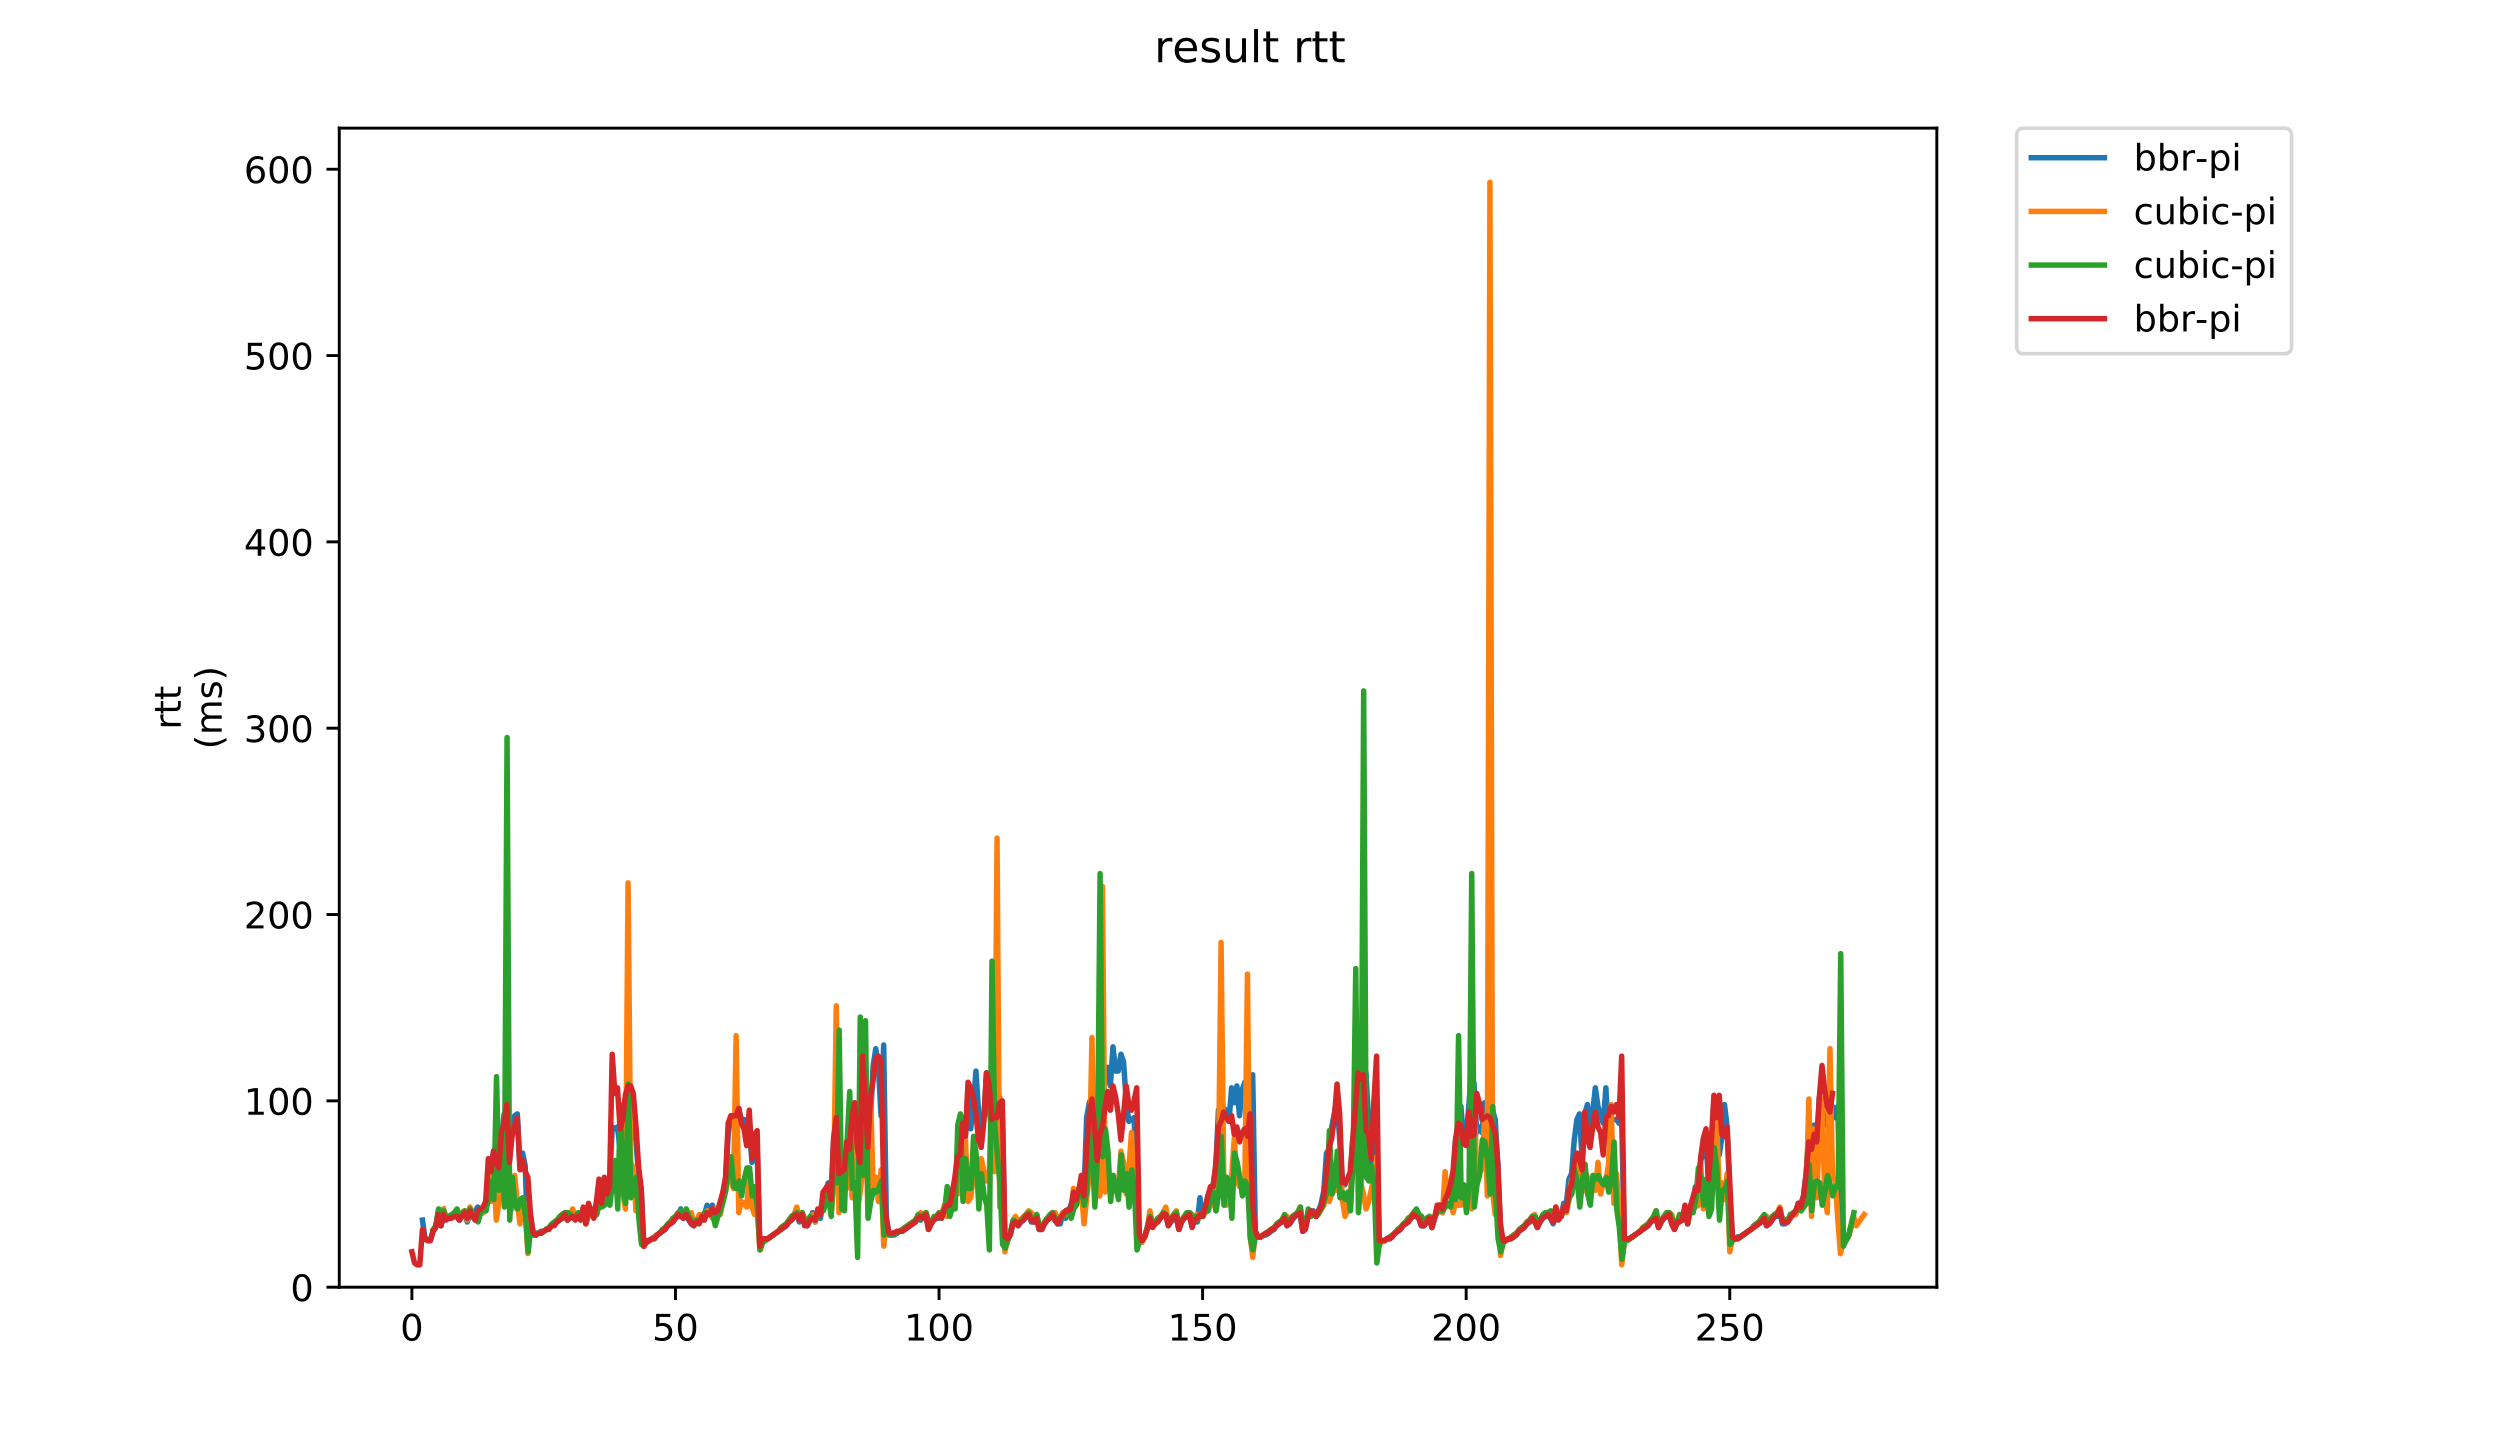 <?xml version="1.0" encoding="utf-8" standalone="no"?>
<!DOCTYPE svg PUBLIC "-//W3C//DTD SVG 1.1//EN"
  "http://www.w3.org/Graphics/SVG/1.1/DTD/svg11.dtd">
<!-- Created with matplotlib (https://matplotlib.org/) -->
<svg height="396pt" version="1.1" viewBox="0 0 684 396" width="684pt" xmlns="http://www.w3.org/2000/svg" xmlns:xlink="http://www.w3.org/1999/xlink">
 <defs>
  <style type="text/css">
*{stroke-linecap:butt;stroke-linejoin:round;}
  </style>
 </defs>
 <g id="figure_1">
  <g id="patch_1">
   <path d="M 0 396 
L 684 396 
L 684 0 
L 0 0 
z
" style="fill:#ffffff;"/>
  </g>
  <g id="axes_1">
   <g id="patch_2">
    <path d="M 92.824 352.174 
L 529.913 352.174 
L 529.913 35.062 
L 92.824 35.062 
z
" style="fill:#ffffff;"/>
   </g>
   <g id="matplotlib.axis_1">
    <g id="xtick_1">
     <g id="line2d_1">
      <defs>
       <path d="M 0 0 
L 0 3.5 
" id="m2b9b34033f" style="stroke:#000000;stroke-width:0.8;"/>
      </defs>
      <g>
       <use style="stroke:#000000;stroke-width:0.8;" x="112.692" xlink:href="#m2b9b34033f" y="352.174"/>
      </g>
     </g>
     <g id="text_1">
      <!-- 0 -->
      <defs>
       <path d="M 31.781 66.406 
Q 24.172 66.406 20.328 58.906 
Q 16.5 51.422 16.5 36.375 
Q 16.5 21.391 20.328 13.891 
Q 24.172 6.391 31.781 6.391 
Q 39.453 6.391 43.281 13.891 
Q 47.125 21.391 47.125 36.375 
Q 47.125 51.422 43.281 58.906 
Q 39.453 66.406 31.781 66.406 
z
M 31.781 74.219 
Q 44.047 74.219 50.516 64.516 
Q 56.984 54.828 56.984 36.375 
Q 56.984 17.969 50.516 8.266 
Q 44.047 -1.422 31.781 -1.422 
Q 19.531 -1.422 13.062 8.266 
Q 6.594 17.969 6.594 36.375 
Q 6.594 54.828 13.062 64.516 
Q 19.531 74.219 31.781 74.219 
z
" id="DejaVuSans-48"/>
      </defs>
      <g transform="translate(109.51 366.773)scale(0.1 -0.1)">
       <use xlink:href="#DejaVuSans-48"/>
      </g>
     </g>
    </g>
    <g id="xtick_2">
     <g id="line2d_2">
      <g>
       <use style="stroke:#000000;stroke-width:0.8;" x="184.805" xlink:href="#m2b9b34033f" y="352.174"/>
      </g>
     </g>
     <g id="text_2">
      <!-- 50 -->
      <defs>
       <path d="M 10.797 72.906 
L 49.516 72.906 
L 49.516 64.594 
L 19.828 64.594 
L 19.828 46.734 
Q 21.969 47.469 24.109 47.828 
Q 26.266 48.188 28.422 48.188 
Q 40.625 48.188 47.75 41.5 
Q 54.891 34.812 54.891 23.391 
Q 54.891 11.625 47.562 5.094 
Q 40.234 -1.422 26.906 -1.422 
Q 22.312 -1.422 17.547 -0.641 
Q 12.797 0.141 7.719 1.703 
L 7.719 11.625 
Q 12.109 9.234 16.797 8.062 
Q 21.484 6.891 26.703 6.891 
Q 35.156 6.891 40.078 11.328 
Q 45.016 15.766 45.016 23.391 
Q 45.016 31 40.078 35.438 
Q 35.156 39.891 26.703 39.891 
Q 22.75 39.891 18.812 39.016 
Q 14.891 38.141 10.797 36.281 
z
" id="DejaVuSans-53"/>
      </defs>
      <g transform="translate(178.442 366.773)scale(0.1 -0.1)">
       <use xlink:href="#DejaVuSans-53"/>
       <use x="63.623" xlink:href="#DejaVuSans-48"/>
      </g>
     </g>
    </g>
    <g id="xtick_3">
     <g id="line2d_3">
      <g>
       <use style="stroke:#000000;stroke-width:0.8;" x="256.918" xlink:href="#m2b9b34033f" y="352.174"/>
      </g>
     </g>
     <g id="text_3">
      <!-- 100 -->
      <defs>
       <path d="M 12.406 8.297 
L 28.516 8.297 
L 28.516 63.922 
L 10.984 60.406 
L 10.984 69.391 
L 28.422 72.906 
L 38.281 72.906 
L 38.281 8.297 
L 54.391 8.297 
L 54.391 0 
L 12.406 0 
z
" id="DejaVuSans-49"/>
      </defs>
      <g transform="translate(247.374 366.773)scale(0.1 -0.1)">
       <use xlink:href="#DejaVuSans-49"/>
       <use x="63.623" xlink:href="#DejaVuSans-48"/>
       <use x="127.246" xlink:href="#DejaVuSans-48"/>
      </g>
     </g>
    </g>
    <g id="xtick_4">
     <g id="line2d_4">
      <g>
       <use style="stroke:#000000;stroke-width:0.8;" x="329.031" xlink:href="#m2b9b34033f" y="352.174"/>
      </g>
     </g>
     <g id="text_4">
      <!-- 150 -->
      <g transform="translate(319.487 366.773)scale(0.1 -0.1)">
       <use xlink:href="#DejaVuSans-49"/>
       <use x="63.623" xlink:href="#DejaVuSans-53"/>
       <use x="127.246" xlink:href="#DejaVuSans-48"/>
      </g>
     </g>
    </g>
    <g id="xtick_5">
     <g id="line2d_5">
      <g>
       <use style="stroke:#000000;stroke-width:0.8;" x="401.144" xlink:href="#m2b9b34033f" y="352.174"/>
      </g>
     </g>
     <g id="text_5">
      <!-- 200 -->
      <defs>
       <path d="M 19.188 8.297 
L 53.609 8.297 
L 53.609 0 
L 7.328 0 
L 7.328 8.297 
Q 12.938 14.109 22.625 23.891 
Q 32.328 33.688 34.812 36.531 
Q 39.547 41.844 41.422 45.531 
Q 43.312 49.219 43.312 52.781 
Q 43.312 58.594 39.234 62.25 
Q 35.156 65.922 28.609 65.922 
Q 23.969 65.922 18.812 64.312 
Q 13.672 62.703 7.812 59.422 
L 7.812 69.391 
Q 13.766 71.781 18.938 73 
Q 24.125 74.219 28.422 74.219 
Q 39.75 74.219 46.484 68.547 
Q 53.219 62.891 53.219 53.422 
Q 53.219 48.922 51.531 44.891 
Q 49.859 40.875 45.406 35.406 
Q 44.188 33.984 37.641 27.219 
Q 31.109 20.453 19.188 8.297 
z
" id="DejaVuSans-50"/>
      </defs>
      <g transform="translate(391.601 366.773)scale(0.1 -0.1)">
       <use xlink:href="#DejaVuSans-50"/>
       <use x="63.623" xlink:href="#DejaVuSans-48"/>
       <use x="127.246" xlink:href="#DejaVuSans-48"/>
      </g>
     </g>
    </g>
    <g id="xtick_6">
     <g id="line2d_6">
      <g>
       <use style="stroke:#000000;stroke-width:0.8;" x="473.257" xlink:href="#m2b9b34033f" y="352.174"/>
      </g>
     </g>
     <g id="text_6">
      <!-- 250 -->
      <g transform="translate(463.714 366.773)scale(0.1 -0.1)">
       <use xlink:href="#DejaVuSans-50"/>
       <use x="63.623" xlink:href="#DejaVuSans-53"/>
       <use x="127.246" xlink:href="#DejaVuSans-48"/>
      </g>
     </g>
    </g>
   </g>
   <g id="matplotlib.axis_2">
    <g id="ytick_1">
     <g id="line2d_7">
      <defs>
       <path d="M 0 0 
L -3.5 0 
" id="mc7a67f618b" style="stroke:#000000;stroke-width:0.8;"/>
      </defs>
      <g>
       <use style="stroke:#000000;stroke-width:0.8;" x="92.824" xlink:href="#mc7a67f618b" y="352.174"/>
      </g>
     </g>
     <g id="text_7">
      <!-- 0 -->
      <g transform="translate(79.461 355.973)scale(0.1 -0.1)">
       <use xlink:href="#DejaVuSans-48"/>
      </g>
     </g>
    </g>
    <g id="ytick_2">
     <g id="line2d_8">
      <g>
       <use style="stroke:#000000;stroke-width:0.8;" x="92.824" xlink:href="#mc7a67f618b" y="301.196"/>
      </g>
     </g>
     <g id="text_8">
      <!-- 100 -->
      <g transform="translate(66.736 304.995)scale(0.1 -0.1)">
       <use xlink:href="#DejaVuSans-49"/>
       <use x="63.623" xlink:href="#DejaVuSans-48"/>
       <use x="127.246" xlink:href="#DejaVuSans-48"/>
      </g>
     </g>
    </g>
    <g id="ytick_3">
     <g id="line2d_9">
      <g>
       <use style="stroke:#000000;stroke-width:0.8;" x="92.824" xlink:href="#mc7a67f618b" y="250.217"/>
      </g>
     </g>
     <g id="text_9">
      <!-- 200 -->
      <g transform="translate(66.736 254.016)scale(0.1 -0.1)">
       <use xlink:href="#DejaVuSans-50"/>
       <use x="63.623" xlink:href="#DejaVuSans-48"/>
       <use x="127.246" xlink:href="#DejaVuSans-48"/>
      </g>
     </g>
    </g>
    <g id="ytick_4">
     <g id="line2d_10">
      <g>
       <use style="stroke:#000000;stroke-width:0.8;" x="92.824" xlink:href="#mc7a67f618b" y="199.239"/>
      </g>
     </g>
     <g id="text_10">
      <!-- 300 -->
      <defs>
       <path d="M 40.578 39.312 
Q 47.656 37.797 51.625 33 
Q 55.609 28.219 55.609 21.188 
Q 55.609 10.406 48.188 4.484 
Q 40.766 -1.422 27.094 -1.422 
Q 22.516 -1.422 17.656 -0.516 
Q 12.797 0.391 7.625 2.203 
L 7.625 11.719 
Q 11.719 9.328 16.594 8.109 
Q 21.484 6.891 26.812 6.891 
Q 36.078 6.891 40.938 10.547 
Q 45.797 14.203 45.797 21.188 
Q 45.797 27.641 41.281 31.266 
Q 36.766 34.906 28.719 34.906 
L 20.219 34.906 
L 20.219 43.016 
L 29.109 43.016 
Q 36.375 43.016 40.234 45.922 
Q 44.094 48.828 44.094 54.297 
Q 44.094 59.906 40.109 62.906 
Q 36.141 65.922 28.719 65.922 
Q 24.656 65.922 20.016 65.031 
Q 15.375 64.156 9.812 62.312 
L 9.812 71.094 
Q 15.438 72.656 20.344 73.438 
Q 25.25 74.219 29.594 74.219 
Q 40.828 74.219 47.359 69.109 
Q 53.906 64.016 53.906 55.328 
Q 53.906 49.266 50.438 45.094 
Q 46.969 40.922 40.578 39.312 
z
" id="DejaVuSans-51"/>
      </defs>
      <g transform="translate(66.736 203.038)scale(0.1 -0.1)">
       <use xlink:href="#DejaVuSans-51"/>
       <use x="63.623" xlink:href="#DejaVuSans-48"/>
       <use x="127.246" xlink:href="#DejaVuSans-48"/>
      </g>
     </g>
    </g>
    <g id="ytick_5">
     <g id="line2d_11">
      <g>
       <use style="stroke:#000000;stroke-width:0.8;" x="92.824" xlink:href="#mc7a67f618b" y="148.26"/>
      </g>
     </g>
     <g id="text_11">
      <!-- 400 -->
      <defs>
       <path d="M 37.797 64.312 
L 12.891 25.391 
L 37.797 25.391 
z
M 35.203 72.906 
L 47.609 72.906 
L 47.609 25.391 
L 58.016 25.391 
L 58.016 17.188 
L 47.609 17.188 
L 47.609 0 
L 37.797 0 
L 37.797 17.188 
L 4.891 17.188 
L 4.891 26.703 
z
" id="DejaVuSans-52"/>
      </defs>
      <g transform="translate(66.736 152.059)scale(0.1 -0.1)">
       <use xlink:href="#DejaVuSans-52"/>
       <use x="63.623" xlink:href="#DejaVuSans-48"/>
       <use x="127.246" xlink:href="#DejaVuSans-48"/>
      </g>
     </g>
    </g>
    <g id="ytick_6">
     <g id="line2d_12">
      <g>
       <use style="stroke:#000000;stroke-width:0.8;" x="92.824" xlink:href="#mc7a67f618b" y="97.282"/>
      </g>
     </g>
     <g id="text_12">
      <!-- 500 -->
      <g transform="translate(66.736 101.081)scale(0.1 -0.1)">
       <use xlink:href="#DejaVuSans-53"/>
       <use x="63.623" xlink:href="#DejaVuSans-48"/>
       <use x="127.246" xlink:href="#DejaVuSans-48"/>
      </g>
     </g>
    </g>
    <g id="ytick_7">
     <g id="line2d_13">
      <g>
       <use style="stroke:#000000;stroke-width:0.8;" x="92.824" xlink:href="#mc7a67f618b" y="46.303"/>
      </g>
     </g>
     <g id="text_13">
      <!-- 600 -->
      <defs>
       <path d="M 33.016 40.375 
Q 26.375 40.375 22.484 35.828 
Q 18.609 31.297 18.609 23.391 
Q 18.609 15.531 22.484 10.953 
Q 26.375 6.391 33.016 6.391 
Q 39.656 6.391 43.531 10.953 
Q 47.406 15.531 47.406 23.391 
Q 47.406 31.297 43.531 35.828 
Q 39.656 40.375 33.016 40.375 
z
M 52.594 71.297 
L 52.594 62.312 
Q 48.875 64.062 45.094 64.984 
Q 41.312 65.922 37.594 65.922 
Q 27.828 65.922 22.672 59.328 
Q 17.531 52.734 16.797 39.406 
Q 19.672 43.656 24.016 45.922 
Q 28.375 48.188 33.594 48.188 
Q 44.578 48.188 50.953 41.516 
Q 57.328 34.859 57.328 23.391 
Q 57.328 12.156 50.688 5.359 
Q 44.047 -1.422 33.016 -1.422 
Q 20.359 -1.422 13.672 8.266 
Q 6.984 17.969 6.984 36.375 
Q 6.984 53.656 15.188 63.938 
Q 23.391 74.219 37.203 74.219 
Q 40.922 74.219 44.703 73.484 
Q 48.484 72.75 52.594 71.297 
z
" id="DejaVuSans-54"/>
      </defs>
      <g transform="translate(66.736 50.102)scale(0.1 -0.1)">
       <use xlink:href="#DejaVuSans-54"/>
       <use x="63.623" xlink:href="#DejaVuSans-48"/>
       <use x="127.246" xlink:href="#DejaVuSans-48"/>
      </g>
     </g>
    </g>
    <g id="text_14">
     <!-- rtt -->
     <defs>
      <path d="M 41.109 46.297 
Q 39.594 47.172 37.812 47.578 
Q 36.031 48 33.891 48 
Q 26.266 48 22.188 43.047 
Q 18.109 38.094 18.109 28.812 
L 18.109 0 
L 9.078 0 
L 9.078 54.688 
L 18.109 54.688 
L 18.109 46.188 
Q 20.953 51.172 25.484 53.578 
Q 30.031 56 36.531 56 
Q 37.453 56 38.578 55.875 
Q 39.703 55.766 41.062 55.516 
z
" id="DejaVuSans-114"/>
      <path d="M 18.312 70.219 
L 18.312 54.688 
L 36.812 54.688 
L 36.812 47.703 
L 18.312 47.703 
L 18.312 18.016 
Q 18.312 11.328 20.141 9.422 
Q 21.969 7.516 27.594 7.516 
L 36.812 7.516 
L 36.812 0 
L 27.594 0 
Q 17.188 0 13.234 3.875 
Q 9.281 7.766 9.281 18.016 
L 9.281 47.703 
L 2.688 47.703 
L 2.688 54.688 
L 9.281 54.688 
L 9.281 70.219 
z
" id="DejaVuSans-116"/>
     </defs>
     <g transform="translate(49.459 199.594)rotate(-90)scale(0.1 -0.1)">
      <use xlink:href="#DejaVuSans-114"/>
      <use x="41.113" xlink:href="#DejaVuSans-116"/>
      <use x="80.322" xlink:href="#DejaVuSans-116"/>
     </g>
     <!-- (ms) -->
     <defs>
      <path d="M 31 75.875 
Q 24.469 64.656 21.281 53.656 
Q 18.109 42.672 18.109 31.391 
Q 18.109 20.125 21.312 9.062 
Q 24.516 -2 31 -13.188 
L 23.188 -13.188 
Q 15.875 -1.703 12.234 9.375 
Q 8.594 20.453 8.594 31.391 
Q 8.594 42.281 12.203 53.312 
Q 15.828 64.359 23.188 75.875 
z
" id="DejaVuSans-40"/>
      <path d="M 52 44.188 
Q 55.375 50.25 60.062 53.125 
Q 64.75 56 71.094 56 
Q 79.641 56 84.281 50.016 
Q 88.922 44.047 88.922 33.016 
L 88.922 0 
L 79.891 0 
L 79.891 32.719 
Q 79.891 40.578 77.094 44.375 
Q 74.312 48.188 68.609 48.188 
Q 61.625 48.188 57.562 43.547 
Q 53.516 38.922 53.516 30.906 
L 53.516 0 
L 44.484 0 
L 44.484 32.719 
Q 44.484 40.625 41.703 44.406 
Q 38.922 48.188 33.109 48.188 
Q 26.219 48.188 22.156 43.531 
Q 18.109 38.875 18.109 30.906 
L 18.109 0 
L 9.078 0 
L 9.078 54.688 
L 18.109 54.688 
L 18.109 46.188 
Q 21.188 51.219 25.484 53.609 
Q 29.781 56 35.688 56 
Q 41.656 56 45.828 52.969 
Q 50 49.953 52 44.188 
z
" id="DejaVuSans-109"/>
      <path d="M 44.281 53.078 
L 44.281 44.578 
Q 40.484 46.531 36.375 47.5 
Q 32.281 48.484 27.875 48.484 
Q 21.188 48.484 17.844 46.438 
Q 14.5 44.391 14.5 40.281 
Q 14.5 37.156 16.891 35.375 
Q 19.281 33.594 26.516 31.984 
L 29.594 31.297 
Q 39.156 29.25 43.188 25.516 
Q 47.219 21.781 47.219 15.094 
Q 47.219 7.469 41.188 3.016 
Q 35.156 -1.422 24.609 -1.422 
Q 20.219 -1.422 15.453 -0.562 
Q 10.688 0.297 5.422 2 
L 5.422 11.281 
Q 10.406 8.688 15.234 7.391 
Q 20.062 6.109 24.812 6.109 
Q 31.156 6.109 34.562 8.281 
Q 37.984 10.453 37.984 14.406 
Q 37.984 18.062 35.516 20.016 
Q 33.062 21.969 24.703 23.781 
L 21.578 24.516 
Q 13.234 26.266 9.516 29.906 
Q 5.812 33.547 5.812 39.891 
Q 5.812 47.609 11.281 51.797 
Q 16.75 56 26.812 56 
Q 31.781 56 36.172 55.266 
Q 40.578 54.547 44.281 53.078 
z
" id="DejaVuSans-115"/>
      <path d="M 8.016 75.875 
L 15.828 75.875 
Q 23.141 64.359 26.781 53.312 
Q 30.422 42.281 30.422 31.391 
Q 30.422 20.453 26.781 9.375 
Q 23.141 -1.703 15.828 -13.188 
L 8.016 -13.188 
Q 14.5 -2 17.703 9.062 
Q 20.906 20.125 20.906 31.391 
Q 20.906 42.672 17.703 53.656 
Q 14.5 64.656 8.016 75.875 
z
" id="DejaVuSans-41"/>
     </defs>
     <g transform="translate(60.657 204.995)rotate(-90)scale(0.1 -0.1)">
      <use xlink:href="#DejaVuSans-40"/>
      <use x="39.014" xlink:href="#DejaVuSans-109"/>
      <use x="136.426" xlink:href="#DejaVuSans-115"/>
      <use x="188.525" xlink:href="#DejaVuSans-41"/>
     </g>
    </g>
   </g>
   <g id="line2d_14">
    <path clip-path="url(#pa827dedfc1)" d="M 115.58 333.822 
L 116.302 338.92 
L 117.023 339.43 
L 117.744 339.43 
L 118.465 336.881 
L 119.186 335.861 
L 119.907 331.783 
L 120.628 335.351 
L 121.349 332.802 
L 122.071 333.312 
L 122.792 333.312 
L 123.513 332.802 
L 124.955 332.802 
L 125.676 333.822 
L 126.397 332.293 
L 127.119 331.783 
L 127.84 334.332 
L 128.561 332.293 
L 129.282 332.293 
L 130.724 330.253 
L 131.445 331.783 
L 132.166 331.783 
L 132.888 329.744 
L 133.609 321.587 
L 134.33 320.058 
L 135.051 314.96 
L 135.772 317.509 
L 136.493 322.607 
L 137.214 310.882 
L 137.936 304.764 
L 138.657 312.411 
L 139.378 317.509 
L 140.099 308.333 
L 140.82 305.274 
L 141.541 304.764 
L 142.262 319.038 
L 142.983 315.47 
L 143.705 319.038 
L 144.426 340.449 
L 145.147 332.802 
L 145.868 337.39 
L 147.31 337.39 
L 148.031 336.881 
L 148.753 336.881 
L 153.8 333.312 
L 154.522 332.293 
L 155.243 333.822 
L 155.964 332.802 
L 156.685 332.802 
L 157.406 333.312 
L 158.127 332.802 
L 158.848 333.312 
L 159.569 331.783 
L 160.291 334.332 
L 161.012 332.293 
L 161.733 332.293 
L 162.454 331.783 
L 163.175 329.744 
L 163.896 328.214 
L 164.617 327.704 
L 165.339 325.665 
L 166.06 326.685 
L 166.781 324.136 
L 167.502 308.333 
L 168.223 308.842 
L 168.944 308.333 
L 169.665 314.45 
L 170.386 306.294 
L 171.108 306.803 
L 171.829 308.842 
L 172.55 306.803 
L 173.992 311.901 
L 174.713 321.587 
L 175.434 325.665 
L 176.156 340.959 
L 176.877 339.43 
L 177.598 339.43 
L 178.319 338.92 
L 179.04 338.92 
L 179.761 337.9 
L 181.925 336.371 
L 182.646 335.351 
L 184.088 334.332 
L 184.809 333.312 
L 185.53 332.802 
L 186.251 330.763 
L 186.972 333.312 
L 187.694 331.273 
L 188.415 333.822 
L 189.136 334.841 
L 189.857 335.351 
L 190.578 334.332 
L 191.299 332.802 
L 192.02 333.312 
L 192.742 332.293 
L 193.463 329.744 
L 194.184 332.293 
L 194.905 329.744 
L 195.626 332.293 
L 196.347 331.273 
L 197.068 329.744 
L 198.511 323.116 
L 199.232 310.372 
L 199.953 305.784 
L 200.674 306.294 
L 201.395 304.254 
L 202.116 303.235 
L 202.837 306.294 
L 203.559 306.294 
L 204.28 311.391 
L 205.001 306.803 
L 205.722 318.019 
L 206.443 310.372 
L 207.164 315.47 
L 207.885 340.959 
L 208.606 339.43 
L 209.328 338.92 
L 210.049 338.92 
L 215.097 335.351 
L 215.818 334.332 
L 216.539 333.822 
L 217.26 332.802 
L 217.981 332.293 
L 218.702 334.332 
L 219.423 332.802 
L 220.145 334.332 
L 220.866 335.351 
L 221.587 333.822 
L 222.308 331.783 
L 223.029 334.332 
L 223.75 332.293 
L 224.471 333.312 
L 225.192 328.724 
L 225.914 325.665 
L 226.635 323.626 
L 227.356 328.724 
L 228.077 312.411 
L 228.798 306.803 
L 229.519 318.528 
L 230.24 320.058 
L 230.962 321.077 
L 232.404 307.313 
L 233.125 308.333 
L 233.846 311.391 
L 234.567 314.96 
L 235.288 317.509 
L 236.009 310.372 
L 236.731 304.764 
L 237.452 318.528 
L 238.173 306.294 
L 238.894 291.51 
L 239.615 286.922 
L 240.336 292.02 
L 241.057 305.274 
L 241.779 285.902 
L 242.5 333.822 
L 243.221 337.39 
L 243.942 337.9 
L 244.663 337.9 
L 246.105 336.881 
L 246.826 336.881 
L 250.432 334.332 
L 251.153 333.312 
L 251.874 333.822 
L 252.595 332.802 
L 253.317 332.293 
L 254.038 336.371 
L 255.48 333.312 
L 256.922 333.312 
L 257.643 331.783 
L 259.086 329.744 
L 259.807 329.744 
L 260.528 325.665 
L 261.249 323.626 
L 261.97 320.058 
L 262.691 318.019 
L 263.412 305.784 
L 264.134 310.882 
L 264.855 299.157 
L 265.576 308.842 
L 266.297 302.725 
L 267.018 293.039 
L 267.739 304.254 
L 268.46 312.921 
L 269.182 305.784 
L 269.903 293.549 
L 270.624 303.235 
L 271.345 309.352 
L 272.066 308.333 
L 272.787 304.764 
L 273.508 300.176 
L 274.229 304.254 
L 274.951 340.959 
L 275.672 338.92 
L 276.393 337.9 
L 277.114 334.841 
L 277.835 333.822 
L 278.556 335.351 
L 279.277 334.332 
L 279.998 333.822 
L 280.72 332.802 
L 281.441 332.293 
L 282.162 334.332 
L 282.883 334.332 
L 283.604 333.312 
L 284.325 336.371 
L 285.046 336.371 
L 285.768 334.841 
L 286.489 333.822 
L 287.21 333.312 
L 287.931 332.293 
L 288.652 333.822 
L 289.373 334.841 
L 290.094 334.841 
L 290.815 331.783 
L 291.537 333.312 
L 292.258 331.783 
L 293.7 327.704 
L 294.421 327.704 
L 295.142 326.175 
L 295.863 323.116 
L 296.585 326.685 
L 297.306 305.784 
L 298.027 301.705 
L 298.748 300.176 
L 299.469 300.686 
L 300.19 315.979 
L 300.911 304.254 
L 301.632 298.137 
L 302.354 296.098 
L 303.075 292.02 
L 303.796 297.117 
L 304.517 286.412 
L 305.238 293.039 
L 305.959 293.039 
L 306.68 288.451 
L 307.401 290.49 
L 308.123 301.196 
L 308.844 306.803 
L 310.286 305.784 
L 311.007 325.156 
L 311.728 337.9 
L 312.449 339.43 
L 313.171 338.41 
L 313.892 335.861 
L 314.613 332.802 
L 315.334 335.351 
L 316.055 334.841 
L 316.776 333.822 
L 317.497 333.312 
L 318.218 332.293 
L 318.94 332.293 
L 319.661 335.351 
L 321.103 333.312 
L 321.824 333.312 
L 322.545 336.371 
L 323.266 334.332 
L 323.988 333.312 
L 324.709 332.802 
L 325.43 332.802 
L 326.151 335.351 
L 326.872 332.802 
L 327.593 334.332 
L 328.314 327.704 
L 329.035 332.802 
L 329.757 331.273 
L 330.478 327.195 
L 331.92 324.136 
L 332.641 319.548 
L 333.362 303.745 
L 334.083 305.784 
L 334.804 303.235 
L 335.526 303.745 
L 336.247 306.803 
L 336.968 297.627 
L 337.689 301.705 
L 338.41 297.117 
L 339.131 305.274 
L 339.852 298.137 
L 340.574 296.098 
L 341.295 306.294 
L 342.016 297.117 
L 342.737 294.059 
L 343.458 336.881 
L 344.179 338.41 
L 344.9 338.41 
L 345.621 337.9 
L 346.343 337.9 
L 348.506 336.371 
L 349.227 335.351 
L 350.669 334.332 
L 351.391 333.312 
L 352.112 335.351 
L 352.833 334.841 
L 354.275 332.802 
L 354.996 332.293 
L 355.717 332.293 
L 356.438 336.881 
L 357.16 335.861 
L 357.881 332.802 
L 358.602 332.802 
L 359.323 331.273 
L 360.044 332.802 
L 360.765 331.273 
L 361.486 329.234 
L 362.208 325.665 
L 362.929 315.47 
L 363.65 314.45 
L 364.371 308.333 
L 365.813 300.686 
L 367.255 323.116 
L 367.977 324.136 
L 368.698 322.607 
L 369.419 322.607 
L 370.14 311.391 
L 370.861 310.372 
L 371.582 302.725 
L 372.303 301.705 
L 373.024 289.98 
L 373.746 294.059 
L 375.188 319.548 
L 375.909 301.705 
L 376.63 311.901 
L 377.351 339.43 
L 378.794 339.43 
L 379.515 338.92 
L 380.236 338.92 
L 380.957 337.9 
L 383.12 336.371 
L 383.841 335.351 
L 385.284 334.332 
L 386.005 333.312 
L 387.447 332.293 
L 388.168 333.312 
L 388.889 335.351 
L 389.611 335.351 
L 391.053 333.312 
L 391.774 335.861 
L 392.495 333.312 
L 393.216 331.783 
L 393.937 329.744 
L 394.658 331.783 
L 395.38 328.214 
L 396.101 326.685 
L 396.822 324.646 
L 397.543 323.116 
L 398.264 311.901 
L 398.985 313.431 
L 399.706 302.725 
L 400.427 311.901 
L 401.149 311.391 
L 402.591 293.549 
L 403.312 296.608 
L 404.033 309.862 
L 404.754 308.333 
L 405.475 309.862 
L 406.197 301.705 
L 406.918 302.215 
L 407.639 305.784 
L 408.36 303.745 
L 409.081 306.294 
L 409.802 318.528 
L 410.523 336.881 
L 411.244 339.43 
L 411.966 339.43 
L 412.687 338.92 
L 413.408 338.92 
L 414.85 337.9 
L 415.571 336.881 
L 417.014 335.861 
L 417.735 334.841 
L 419.898 333.312 
L 420.619 335.861 
L 421.34 334.332 
L 422.061 333.312 
L 423.504 332.293 
L 424.225 333.312 
L 424.946 334.841 
L 425.667 332.802 
L 426.388 333.312 
L 427.109 332.802 
L 427.83 329.234 
L 428.552 329.234 
L 429.273 322.607 
L 429.994 321.077 
L 430.715 311.901 
L 431.436 306.294 
L 432.157 304.764 
L 432.878 317.509 
L 433.6 304.764 
L 434.321 302.215 
L 435.042 310.882 
L 436.484 297.627 
L 437.205 302.725 
L 437.926 305.274 
L 438.647 307.313 
L 439.369 297.627 
L 440.09 311.391 
L 440.811 305.784 
L 441.532 306.294 
L 442.253 306.294 
L 442.974 307.313 
L 443.695 306.803 
L 444.417 338.92 
L 445.859 338.92 
L 450.907 335.351 
L 452.349 333.312 
L 453.07 333.312 
L 453.791 335.861 
L 454.512 334.332 
L 455.234 333.312 
L 456.676 332.293 
L 457.397 334.841 
L 458.118 336.371 
L 458.839 334.841 
L 459.56 332.293 
L 460.281 333.822 
L 461.003 330.763 
L 461.724 334.841 
L 462.445 331.273 
L 463.166 329.234 
L 463.887 324.646 
L 464.608 325.156 
L 465.329 317.509 
L 466.05 315.47 
L 466.772 311.391 
L 467.493 325.156 
L 468.214 315.979 
L 468.935 300.686 
L 469.656 305.274 
L 470.377 315.979 
L 471.098 311.391 
L 471.82 302.215 
L 472.541 308.333 
L 473.262 327.704 
L 473.983 338.41 
L 474.704 338.92 
L 475.425 338.41 
L 476.146 338.41 
L 481.194 334.841 
L 481.915 333.822 
L 482.637 333.312 
L 483.358 335.351 
L 484.079 334.841 
L 485.521 332.802 
L 486.242 332.802 
L 486.963 331.783 
L 487.684 334.841 
L 488.406 334.841 
L 489.127 334.332 
L 489.848 332.293 
L 491.29 332.293 
L 492.011 329.234 
L 492.732 329.234 
L 493.453 327.195 
L 494.175 321.077 
L 494.896 309.862 
L 495.617 314.96 
L 496.338 307.823 
L 497.059 312.921 
L 497.78 300.176 
L 498.501 302.215 
L 499.223 307.823 
L 499.944 306.294 
L 500.665 309.862 
L 501.386 302.725 
L 502.107 305.784 
L 502.828 302.725 
L 503.549 334.841 
L 504.27 339.939 
L 504.992 339.43 
L 505.713 338.41 
L 506.434 335.861 
L 506.434 335.861 
" style="fill:none;stroke:#1f77b4;stroke-linecap:square;stroke-width:1.5;"/>
   </g>
   <g id="line2d_15">
    <path clip-path="url(#pa827dedfc1)" d="M 121.355 330.763 
L 122.076 333.312 
L 122.798 332.802 
L 123.519 332.802 
L 124.24 332.293 
L 124.961 332.293 
L 125.682 333.312 
L 126.403 331.783 
L 127.124 331.273 
L 127.845 333.822 
L 128.567 330.253 
L 129.288 332.802 
L 130.009 333.312 
L 130.73 331.783 
L 132.172 331.783 
L 132.893 331.273 
L 133.615 320.568 
L 134.336 328.724 
L 135.057 318.528 
L 135.778 333.822 
L 136.499 329.234 
L 137.22 323.626 
L 137.941 321.587 
L 138.662 328.724 
L 139.384 323.626 
L 140.105 330.763 
L 140.826 321.587 
L 141.547 329.234 
L 142.268 334.841 
L 142.989 327.704 
L 143.71 330.763 
L 144.431 342.998 
L 145.153 335.351 
L 145.874 337.9 
L 146.595 337.9 
L 147.316 337.39 
L 148.037 337.39 
L 150.922 335.351 
L 151.643 334.332 
L 153.085 333.312 
L 153.806 332.293 
L 154.527 331.783 
L 155.248 332.802 
L 155.97 332.293 
L 156.691 330.763 
L 157.412 333.312 
L 158.133 332.293 
L 158.854 332.802 
L 159.575 332.293 
L 160.296 334.841 
L 161.018 332.293 
L 161.739 332.293 
L 162.46 331.783 
L 163.181 332.293 
L 164.623 328.214 
L 165.344 328.214 
L 166.065 326.175 
L 166.787 327.195 
L 167.508 322.097 
L 168.229 324.136 
L 168.95 326.685 
L 170.392 326.685 
L 171.113 330.763 
L 171.834 241.551 
L 172.556 318.019 
L 173.277 319.548 
L 173.998 331.273 
L 174.719 329.744 
L 175.44 338.92 
L 176.161 340.959 
L 176.882 339.939 
L 180.488 337.39 
L 181.209 336.371 
L 182.651 335.351 
L 184.094 333.312 
L 184.815 332.802 
L 185.536 331.783 
L 186.978 332.802 
L 187.699 331.783 
L 188.421 332.802 
L 189.142 331.783 
L 189.863 334.841 
L 190.584 334.332 
L 191.305 332.293 
L 192.026 332.293 
L 192.747 332.802 
L 193.468 331.273 
L 194.19 331.783 
L 194.911 333.312 
L 195.632 330.763 
L 196.353 331.783 
L 197.074 332.293 
L 197.795 328.214 
L 198.516 325.665 
L 199.237 318.019 
L 199.959 323.116 
L 200.68 325.156 
L 201.401 283.353 
L 202.122 331.783 
L 202.843 328.724 
L 203.564 329.234 
L 204.285 330.253 
L 205.007 321.587 
L 205.728 330.253 
L 206.449 332.293 
L 207.17 330.253 
L 207.891 341.978 
L 208.612 339.43 
L 209.333 338.92 
L 210.054 338.92 
L 212.939 336.881 
L 213.66 335.861 
L 215.102 334.841 
L 216.545 332.802 
L 217.266 332.293 
L 217.987 330.253 
L 218.708 333.312 
L 219.429 331.783 
L 220.871 334.841 
L 221.593 333.312 
L 222.314 332.293 
L 223.035 334.332 
L 223.756 331.783 
L 224.477 331.783 
L 225.198 329.744 
L 225.919 329.234 
L 226.641 326.175 
L 227.362 332.293 
L 228.083 325.156 
L 228.804 275.197 
L 229.525 331.783 
L 230.246 329.744 
L 230.967 318.019 
L 231.688 325.156 
L 232.41 306.294 
L 233.131 327.704 
L 233.852 305.784 
L 234.573 331.273 
L 235.294 326.685 
L 236.015 320.058 
L 236.736 296.608 
L 237.457 332.802 
L 238.179 298.647 
L 238.9 326.175 
L 239.621 322.097 
L 240.342 328.724 
L 241.063 320.058 
L 241.784 340.959 
L 242.505 334.841 
L 243.227 337.9 
L 243.948 337.9 
L 244.669 337.39 
L 245.39 337.39 
L 250.438 333.822 
L 251.88 331.783 
L 252.601 332.293 
L 253.322 331.783 
L 254.044 334.332 
L 254.765 334.332 
L 255.486 333.312 
L 256.207 332.802 
L 256.928 331.783 
L 257.649 332.293 
L 258.37 329.744 
L 259.091 332.802 
L 259.813 331.783 
L 260.534 329.234 
L 261.255 323.116 
L 261.976 326.685 
L 262.697 318.528 
L 263.418 327.704 
L 264.139 311.391 
L 264.86 328.724 
L 265.582 327.704 
L 266.303 322.097 
L 267.024 317.509 
L 267.745 324.646 
L 268.466 316.999 
L 269.187 320.568 
L 269.908 323.116 
L 270.63 321.077 
L 271.351 304.254 
L 272.072 320.568 
L 272.793 229.316 
L 273.514 330.253 
L 274.235 311.901 
L 274.956 342.488 
L 275.677 338.92 
L 276.399 337.39 
L 277.12 334.332 
L 277.841 332.802 
L 278.562 334.841 
L 280.004 332.802 
L 280.725 332.293 
L 281.447 331.273 
L 282.168 331.783 
L 282.889 333.822 
L 283.61 332.293 
L 284.331 335.351 
L 285.052 335.861 
L 285.773 334.332 
L 286.494 333.312 
L 287.216 332.802 
L 287.937 331.783 
L 288.658 331.783 
L 289.379 333.822 
L 290.821 331.783 
L 291.542 332.293 
L 292.263 331.783 
L 292.985 331.783 
L 293.706 325.156 
L 294.427 329.744 
L 295.148 328.214 
L 295.869 326.175 
L 296.59 334.841 
L 298.033 321.077 
L 298.754 283.863 
L 299.475 318.528 
L 300.196 327.195 
L 300.917 327.195 
L 301.638 242.57 
L 302.359 326.175 
L 303.08 321.587 
L 303.802 323.116 
L 304.523 323.626 
L 305.244 325.156 
L 305.965 325.156 
L 306.686 314.96 
L 307.407 318.019 
L 308.128 326.685 
L 308.85 320.058 
L 309.571 309.862 
L 310.292 326.175 
L 311.013 324.136 
L 311.734 339.43 
L 312.455 339.939 
L 313.176 338.41 
L 313.897 335.861 
L 314.619 331.273 
L 315.34 335.351 
L 316.782 333.312 
L 317.503 332.802 
L 318.224 331.783 
L 318.945 330.253 
L 319.667 334.332 
L 321.83 331.273 
L 322.551 335.861 
L 323.272 333.822 
L 324.714 331.783 
L 325.436 331.783 
L 326.878 332.802 
L 327.599 332.293 
L 328.32 332.293 
L 329.041 332.802 
L 329.762 331.783 
L 330.483 331.273 
L 331.205 329.744 
L 331.926 325.156 
L 332.647 331.273 
L 333.368 320.568 
L 334.089 257.864 
L 334.81 321.587 
L 335.531 329.744 
L 336.253 328.724 
L 336.974 322.097 
L 337.695 311.391 
L 338.416 323.116 
L 339.137 324.646 
L 339.858 323.116 
L 340.579 324.646 
L 341.3 266.53 
L 342.022 337.9 
L 342.743 344.018 
L 343.464 337.39 
L 344.185 338.41 
L 344.906 338.41 
L 349.233 335.351 
L 349.954 334.332 
L 350.675 333.822 
L 351.396 332.802 
L 352.117 332.802 
L 352.839 334.332 
L 353.56 332.802 
L 355.002 331.783 
L 355.723 330.253 
L 356.444 336.371 
L 357.165 335.351 
L 357.886 332.802 
L 358.608 331.273 
L 359.329 332.293 
L 360.05 332.802 
L 360.771 332.293 
L 361.492 330.763 
L 362.213 329.744 
L 362.934 325.665 
L 363.656 328.724 
L 364.377 326.685 
L 365.098 325.665 
L 365.819 325.665 
L 366.54 314.96 
L 367.261 328.214 
L 367.982 332.802 
L 368.703 331.273 
L 370.146 320.568 
L 370.867 316.999 
L 371.588 318.528 
L 372.309 323.626 
L 373.03 326.685 
L 373.751 330.763 
L 374.473 328.724 
L 375.915 322.097 
L 376.636 316.489 
L 377.357 340.959 
L 378.078 339.43 
L 378.799 339.43 
L 381.684 337.39 
L 382.405 336.371 
L 383.847 335.351 
L 385.289 333.312 
L 386.011 332.802 
L 386.732 331.783 
L 388.895 333.312 
L 389.616 334.841 
L 390.337 333.312 
L 391.059 332.802 
L 391.78 333.312 
L 392.501 333.312 
L 393.222 330.763 
L 393.943 329.744 
L 394.664 331.783 
L 395.385 320.568 
L 396.106 327.195 
L 396.828 326.175 
L 397.549 331.783 
L 398.27 328.724 
L 398.991 329.744 
L 399.712 329.744 
L 400.433 325.665 
L 401.154 330.253 
L 401.876 326.175 
L 402.597 330.763 
L 403.318 299.157 
L 404.039 321.587 
L 404.76 321.077 
L 405.481 319.548 
L 406.202 305.274 
L 406.923 327.195 
L 407.645 49.872 
L 408.366 326.175 
L 409.087 332.293 
L 409.808 328.214 
L 410.529 343.508 
L 411.25 339.939 
L 412.692 338.92 
L 413.414 338.92 
L 414.135 337.9 
L 415.577 336.881 
L 416.298 335.861 
L 417.019 335.351 
L 417.74 334.332 
L 418.462 333.822 
L 419.183 332.802 
L 419.904 332.293 
L 420.625 335.351 
L 421.346 333.822 
L 422.788 331.783 
L 423.509 331.783 
L 424.231 332.802 
L 424.952 333.312 
L 425.673 330.253 
L 426.394 331.783 
L 427.115 332.802 
L 427.836 330.253 
L 428.557 331.783 
L 429.279 328.214 
L 430 322.607 
L 430.721 323.626 
L 431.442 324.136 
L 432.163 316.489 
L 432.884 326.175 
L 433.605 320.568 
L 434.326 322.097 
L 435.048 327.704 
L 435.769 323.116 
L 436.49 325.665 
L 437.211 318.019 
L 437.932 326.685 
L 438.653 323.626 
L 439.374 323.116 
L 440.096 318.528 
L 440.817 302.215 
L 441.538 329.234 
L 442.259 321.077 
L 442.98 330.253 
L 443.701 346.057 
L 444.422 339.43 
L 445.143 339.43 
L 448.749 336.881 
L 449.47 335.861 
L 450.912 334.841 
L 451.634 333.822 
L 452.355 333.312 
L 453.076 331.273 
L 453.797 335.351 
L 454.518 333.822 
L 455.96 331.783 
L 456.682 331.783 
L 457.403 332.293 
L 458.124 335.861 
L 458.845 334.841 
L 459.566 332.293 
L 460.287 333.822 
L 461.008 330.763 
L 461.729 334.332 
L 463.172 329.234 
L 463.893 330.253 
L 464.614 329.744 
L 465.335 318.528 
L 466.056 330.763 
L 466.777 326.685 
L 467.499 331.273 
L 468.22 325.665 
L 468.941 323.116 
L 469.662 306.294 
L 470.383 326.175 
L 471.104 323.626 
L 471.825 328.214 
L 472.546 321.077 
L 473.268 342.488 
L 473.989 338.92 
L 475.431 338.92 
L 479.758 335.861 
L 480.479 334.841 
L 481.2 334.332 
L 481.921 333.312 
L 482.642 332.802 
L 483.363 332.802 
L 484.085 334.332 
L 485.527 332.293 
L 486.248 331.783 
L 486.969 330.253 
L 487.69 333.822 
L 488.411 333.822 
L 489.132 334.332 
L 489.854 332.293 
L 491.296 332.293 
L 492.017 330.763 
L 492.738 331.273 
L 493.459 328.724 
L 494.18 326.685 
L 494.902 300.686 
L 495.623 332.802 
L 496.344 308.842 
L 497.065 327.704 
L 497.786 309.862 
L 498.507 300.686 
L 499.228 326.685 
L 499.949 331.783 
L 500.671 286.922 
L 501.392 322.607 
L 502.113 322.607 
L 502.834 333.822 
L 503.555 342.998 
L 504.276 339.939 
L 504.997 339.43 
L 505.718 338.41 
L 506.44 335.861 
L 507.161 332.802 
L 507.882 335.351 
L 510.045 332.293 
L 510.045 332.293 
" style="fill:none;stroke:#ff7f0e;stroke-linecap:square;stroke-width:1.5;"/>
   </g>
   <g id="line2d_16">
    <path clip-path="url(#pa827dedfc1)" d="M 118.539 336.371 
L 119.26 335.351 
L 119.981 330.763 
L 120.702 335.351 
L 121.423 331.273 
L 122.144 333.312 
L 124.308 331.783 
L 125.029 330.763 
L 125.75 333.312 
L 126.471 331.783 
L 127.192 331.273 
L 127.913 333.312 
L 128.634 330.763 
L 129.356 332.802 
L 130.077 333.312 
L 130.798 334.332 
L 131.519 331.783 
L 132.24 330.253 
L 132.961 331.273 
L 133.682 327.704 
L 134.403 323.116 
L 135.125 328.214 
L 135.846 294.568 
L 136.567 325.665 
L 137.288 308.842 
L 138.009 330.253 
L 138.73 201.788 
L 139.451 333.822 
L 140.172 322.097 
L 140.894 329.744 
L 141.615 330.763 
L 142.336 328.214 
L 143.057 327.704 
L 143.778 332.802 
L 144.499 342.488 
L 145.22 335.861 
L 145.942 337.9 
L 146.663 337.9 
L 147.384 337.39 
L 148.105 337.39 
L 150.268 335.861 
L 150.989 334.841 
L 152.432 333.822 
L 153.153 332.802 
L 154.595 331.783 
L 155.316 331.783 
L 156.759 332.802 
L 157.48 332.802 
L 158.201 331.783 
L 158.922 332.293 
L 159.643 331.783 
L 160.364 334.332 
L 161.085 332.293 
L 161.806 332.293 
L 162.528 332.802 
L 163.249 332.293 
L 163.97 328.724 
L 164.691 330.253 
L 165.412 329.744 
L 166.133 326.685 
L 166.854 329.744 
L 168.297 317.509 
L 169.018 330.763 
L 169.739 302.215 
L 170.46 325.665 
L 171.181 329.234 
L 171.902 296.608 
L 172.623 327.704 
L 173.345 326.175 
L 174.066 322.097 
L 174.787 333.312 
L 175.508 340.449 
L 176.229 340.449 
L 180.556 337.39 
L 181.277 336.371 
L 181.998 335.861 
L 182.719 334.841 
L 183.44 334.332 
L 184.162 333.312 
L 184.883 332.802 
L 185.604 331.783 
L 186.325 331.273 
L 187.046 332.293 
L 187.767 330.763 
L 188.488 332.802 
L 189.931 334.841 
L 190.652 333.822 
L 191.373 334.332 
L 192.094 333.312 
L 192.815 331.783 
L 194.978 331.783 
L 195.7 335.351 
L 196.421 332.802 
L 197.142 331.273 
L 197.863 328.724 
L 198.584 325.665 
L 199.305 320.058 
L 200.026 316.489 
L 200.748 324.646 
L 201.469 325.156 
L 202.19 323.116 
L 202.911 327.195 
L 203.632 322.607 
L 204.353 319.548 
L 205.074 319.548 
L 205.795 327.195 
L 206.517 324.646 
L 207.238 330.763 
L 207.959 341.978 
L 208.68 339.939 
L 213.007 336.881 
L 213.728 335.861 
L 215.17 334.841 
L 216.612 332.802 
L 218.055 331.783 
L 218.776 333.312 
L 219.497 331.783 
L 220.218 333.822 
L 220.939 334.332 
L 221.66 332.802 
L 223.103 333.822 
L 223.824 331.273 
L 225.266 331.273 
L 225.987 329.234 
L 226.708 326.685 
L 227.429 332.802 
L 228.151 315.979 
L 228.872 323.626 
L 229.593 281.824 
L 230.314 330.763 
L 231.035 331.273 
L 231.756 312.411 
L 232.477 298.647 
L 233.198 325.156 
L 233.92 323.626 
L 234.641 344.018 
L 235.362 278.255 
L 236.083 321.587 
L 236.804 279.275 
L 237.525 333.312 
L 238.246 328.724 
L 238.968 325.665 
L 239.689 326.175 
L 240.41 325.156 
L 241.131 323.116 
L 241.852 337.9 
L 242.573 335.861 
L 243.294 337.9 
L 244.015 337.9 
L 244.737 337.39 
L 245.458 337.39 
L 250.506 333.822 
L 251.227 332.293 
L 251.948 333.312 
L 252.669 332.293 
L 253.39 331.783 
L 254.111 334.841 
L 254.832 334.332 
L 255.554 332.802 
L 256.275 332.802 
L 256.996 331.783 
L 257.717 332.802 
L 258.438 331.273 
L 259.159 324.646 
L 259.88 332.802 
L 260.601 330.253 
L 261.323 330.763 
L 262.044 307.823 
L 262.765 304.764 
L 263.486 328.724 
L 264.207 316.999 
L 264.928 325.156 
L 265.649 325.156 
L 266.371 310.882 
L 267.092 315.979 
L 267.813 330.763 
L 268.534 321.077 
L 269.255 327.195 
L 269.976 329.744 
L 270.697 341.978 
L 271.418 262.962 
L 272.14 307.823 
L 273.582 323.626 
L 274.303 340.449 
L 275.024 341.469 
L 276.466 337.39 
L 277.188 333.822 
L 278.63 334.841 
L 279.351 333.822 
L 280.072 333.312 
L 280.793 332.293 
L 281.514 331.783 
L 282.235 333.822 
L 282.957 333.822 
L 283.678 332.293 
L 284.399 335.861 
L 285.12 335.351 
L 287.283 332.293 
L 288.004 331.783 
L 288.726 333.312 
L 289.447 333.822 
L 290.889 332.802 
L 291.61 331.273 
L 292.331 330.763 
L 293.052 333.312 
L 293.774 330.763 
L 294.495 329.744 
L 295.216 325.156 
L 295.937 325.665 
L 296.658 329.744 
L 297.379 325.665 
L 298.1 305.274 
L 298.821 314.45 
L 299.543 330.253 
L 300.264 316.489 
L 300.985 239.002 
L 301.706 316.489 
L 302.427 308.842 
L 303.148 314.96 
L 303.869 328.724 
L 304.591 321.587 
L 306.033 328.214 
L 306.754 315.979 
L 307.475 325.665 
L 308.196 321.077 
L 308.917 330.253 
L 309.638 320.058 
L 310.36 325.156 
L 311.081 341.978 
L 311.802 339.43 
L 312.523 339.43 
L 313.244 338.41 
L 313.965 335.861 
L 314.686 332.802 
L 315.407 335.351 
L 316.85 333.312 
L 317.571 332.802 
L 318.292 331.783 
L 319.013 332.293 
L 319.734 334.332 
L 321.177 332.293 
L 321.898 331.783 
L 322.619 335.861 
L 323.34 333.822 
L 324.782 331.783 
L 325.503 331.783 
L 326.224 333.312 
L 326.946 332.802 
L 327.667 333.822 
L 328.388 332.293 
L 329.109 332.802 
L 329.83 330.253 
L 330.551 331.273 
L 331.272 326.175 
L 331.994 326.175 
L 332.715 331.273 
L 333.436 326.685 
L 334.157 310.882 
L 334.878 329.744 
L 335.599 322.097 
L 336.32 323.116 
L 337.041 333.312 
L 337.763 315.47 
L 338.484 318.019 
L 339.205 322.097 
L 339.926 327.195 
L 340.647 323.116 
L 341.368 324.646 
L 342.089 338.92 
L 342.811 341.978 
L 343.532 337.9 
L 344.253 338.41 
L 344.974 338.41 
L 348.58 335.861 
L 349.301 334.841 
L 350.743 333.822 
L 351.464 332.293 
L 352.185 334.332 
L 352.906 333.822 
L 353.627 332.802 
L 355.07 331.783 
L 355.791 330.253 
L 356.512 335.861 
L 357.233 335.351 
L 357.954 330.763 
L 358.675 332.802 
L 359.397 331.783 
L 360.118 332.802 
L 361.56 330.763 
L 362.281 328.724 
L 363.002 326.175 
L 363.723 309.352 
L 364.444 326.685 
L 365.166 323.626 
L 365.887 314.96 
L 366.608 327.704 
L 367.329 326.175 
L 368.05 328.214 
L 368.771 326.175 
L 369.492 331.273 
L 370.214 316.999 
L 370.935 265.001 
L 371.656 331.783 
L 372.377 323.116 
L 373.098 189.043 
L 373.819 322.097 
L 374.54 323.116 
L 375.261 319.038 
L 375.983 324.136 
L 376.704 345.547 
L 377.425 339.939 
L 378.146 339.43 
L 378.867 339.43 
L 381.752 337.39 
L 382.473 336.371 
L 383.194 335.861 
L 383.915 334.841 
L 384.636 334.332 
L 385.357 333.312 
L 386.078 332.802 
L 387.521 330.763 
L 388.242 332.293 
L 388.963 332.802 
L 389.684 334.841 
L 390.405 333.312 
L 391.126 332.802 
L 391.847 333.312 
L 392.569 332.802 
L 393.29 331.273 
L 394.732 331.273 
L 396.174 329.234 
L 396.895 330.253 
L 397.617 325.156 
L 398.338 328.214 
L 399.059 283.353 
L 399.78 327.704 
L 400.501 324.136 
L 401.222 331.783 
L 401.943 324.136 
L 402.664 239.002 
L 403.386 330.253 
L 404.107 324.136 
L 404.828 321.587 
L 405.549 311.901 
L 406.27 312.411 
L 406.991 317.509 
L 407.712 326.685 
L 408.433 302.725 
L 409.155 326.175 
L 409.876 338.92 
L 410.597 342.488 
L 411.318 339.939 
L 414.924 337.39 
L 415.645 336.371 
L 417.087 335.351 
L 417.808 334.332 
L 418.529 333.822 
L 419.25 332.802 
L 419.972 332.802 
L 420.693 334.841 
L 421.414 333.822 
L 422.135 332.293 
L 422.856 331.783 
L 423.577 331.783 
L 424.298 331.273 
L 425.02 333.312 
L 425.741 332.293 
L 426.462 332.293 
L 427.183 332.802 
L 427.904 330.763 
L 428.625 330.253 
L 429.346 327.704 
L 430.067 326.685 
L 430.789 320.058 
L 431.51 323.116 
L 432.231 330.253 
L 432.952 323.116 
L 433.673 318.528 
L 434.394 326.685 
L 435.115 329.744 
L 435.837 321.587 
L 436.558 322.607 
L 437.279 321.587 
L 438 323.116 
L 438.721 324.136 
L 439.442 322.097 
L 440.163 326.175 
L 440.884 322.607 
L 441.606 312.411 
L 442.327 330.763 
L 443.048 335.861 
L 443.769 344.527 
L 444.49 339.43 
L 445.211 339.43 
L 448.817 336.881 
L 449.538 335.861 
L 450.98 334.841 
L 452.423 332.802 
L 453.144 331.273 
L 453.865 335.351 
L 454.586 333.822 
L 456.028 331.783 
L 456.749 331.783 
L 457.47 333.312 
L 458.192 335.861 
L 458.913 334.332 
L 459.634 332.293 
L 460.355 333.312 
L 461.076 331.783 
L 461.797 334.332 
L 462.518 329.744 
L 463.24 331.783 
L 463.961 328.214 
L 464.682 319.548 
L 465.403 322.097 
L 466.124 329.744 
L 466.845 322.607 
L 467.566 332.802 
L 468.287 330.763 
L 469.009 313.94 
L 469.73 319.548 
L 470.451 333.822 
L 471.172 325.665 
L 471.893 325.665 
L 472.614 323.116 
L 473.335 340.449 
L 474.056 339.43 
L 474.778 338.92 
L 475.499 338.92 
L 479.104 336.371 
L 479.826 335.351 
L 481.268 334.332 
L 482.71 332.293 
L 483.431 333.822 
L 484.152 334.332 
L 484.873 332.802 
L 486.316 331.783 
L 487.037 331.783 
L 487.758 333.822 
L 489.2 333.822 
L 489.921 332.293 
L 492.085 330.763 
L 492.806 331.273 
L 494.248 329.234 
L 494.969 318.528 
L 495.69 331.273 
L 496.412 323.626 
L 497.133 323.116 
L 497.854 323.626 
L 498.575 329.744 
L 499.296 326.175 
L 500.017 321.587 
L 500.738 324.136 
L 501.459 327.195 
L 502.181 324.646 
L 502.902 324.646 
L 503.623 260.923 
L 504.344 340.959 
L 505.786 337.9 
L 507.229 331.783 
L 507.229 331.783 
" style="fill:none;stroke:#2ca02c;stroke-linecap:square;stroke-width:1.5;"/>
   </g>
   <g id="line2d_17">
    <path clip-path="url(#pa827dedfc1)" d="M 112.692 342.488 
L 113.413 345.547 
L 114.134 346.057 
L 114.855 346.057 
L 115.576 336.371 
L 116.297 338.92 
L 117.018 339.43 
L 117.74 339.43 
L 118.461 336.881 
L 119.182 335.861 
L 119.903 332.293 
L 120.624 335.351 
L 121.345 332.293 
L 122.066 333.822 
L 122.787 333.312 
L 123.509 333.312 
L 124.23 332.802 
L 124.951 332.802 
L 125.672 333.822 
L 127.114 331.783 
L 127.835 333.312 
L 128.556 331.273 
L 129.278 332.802 
L 129.999 333.822 
L 130.72 331.273 
L 132.162 330.253 
L 132.883 328.724 
L 133.604 316.999 
L 134.326 320.568 
L 135.047 314.96 
L 135.768 318.019 
L 136.489 319.548 
L 137.21 309.352 
L 137.931 307.823 
L 138.652 302.215 
L 139.373 318.019 
L 140.095 310.882 
L 140.816 307.823 
L 141.537 305.784 
L 142.258 320.058 
L 142.979 317.509 
L 143.7 320.568 
L 144.421 322.097 
L 145.143 332.293 
L 145.864 337.39 
L 146.585 337.9 
L 147.306 337.39 
L 148.027 337.39 
L 149.469 336.371 
L 150.19 336.371 
L 150.912 335.351 
L 151.633 335.351 
L 152.354 334.332 
L 153.796 333.312 
L 154.517 332.293 
L 155.238 333.822 
L 156.681 332.802 
L 157.402 333.822 
L 158.123 332.802 
L 158.844 333.822 
L 159.565 330.253 
L 160.286 334.841 
L 161.007 329.234 
L 162.45 333.312 
L 163.171 328.724 
L 163.892 322.607 
L 164.613 329.234 
L 165.334 322.097 
L 166.055 326.685 
L 166.776 324.646 
L 167.498 288.451 
L 168.219 299.157 
L 168.94 297.627 
L 169.661 308.842 
L 170.382 306.294 
L 171.103 299.666 
L 171.824 297.117 
L 172.546 297.117 
L 173.267 299.157 
L 173.988 307.823 
L 174.709 319.038 
L 175.43 325.156 
L 176.151 340.959 
L 176.872 339.43 
L 177.593 339.43 
L 178.315 338.92 
L 179.036 338.92 
L 179.757 337.9 
L 181.92 336.371 
L 182.641 335.351 
L 184.084 334.332 
L 185.526 332.293 
L 186.968 333.312 
L 187.689 332.293 
L 188.41 333.312 
L 189.132 334.841 
L 189.853 335.351 
L 190.574 334.332 
L 191.295 334.841 
L 192.016 332.802 
L 192.737 333.822 
L 193.458 331.783 
L 194.179 332.293 
L 194.901 330.763 
L 195.622 331.783 
L 196.343 331.273 
L 197.785 326.175 
L 198.506 322.097 
L 199.227 307.313 
L 199.949 305.274 
L 201.391 305.274 
L 202.112 303.235 
L 202.833 307.313 
L 203.554 308.842 
L 204.275 313.431 
L 204.996 303.745 
L 205.718 316.999 
L 206.439 310.372 
L 207.16 309.352 
L 207.881 340.959 
L 208.602 338.92 
L 210.044 338.92 
L 215.092 335.351 
L 215.813 334.332 
L 216.535 333.822 
L 217.256 332.802 
L 217.977 332.293 
L 218.698 333.822 
L 219.419 332.293 
L 220.14 335.351 
L 220.861 335.351 
L 221.582 333.822 
L 222.304 333.312 
L 223.025 333.822 
L 223.746 330.763 
L 224.467 332.293 
L 225.188 326.175 
L 226.63 324.136 
L 227.352 328.214 
L 228.073 311.391 
L 228.794 305.784 
L 229.515 321.077 
L 230.957 320.058 
L 231.678 312.411 
L 232.399 314.45 
L 233.121 305.274 
L 233.842 301.705 
L 234.563 313.94 
L 235.284 318.019 
L 236.005 288.961 
L 237.447 313.94 
L 238.169 300.176 
L 238.89 295.588 
L 239.611 289.471 
L 240.332 288.961 
L 241.053 289.98 
L 241.774 325.156 
L 242.495 333.312 
L 243.216 337.39 
L 244.659 337.39 
L 245.38 336.881 
L 246.822 336.881 
L 250.428 334.332 
L 251.149 333.312 
L 251.87 332.802 
L 252.591 333.312 
L 253.312 332.293 
L 254.033 336.371 
L 254.755 334.841 
L 255.476 333.822 
L 256.197 333.312 
L 256.918 332.293 
L 257.639 333.312 
L 258.36 330.763 
L 259.081 329.744 
L 259.802 329.744 
L 260.524 326.685 
L 261.245 322.097 
L 261.966 316.489 
L 262.687 315.979 
L 263.408 307.313 
L 264.129 310.882 
L 264.85 296.098 
L 265.572 297.627 
L 266.293 300.176 
L 267.014 304.764 
L 267.735 311.901 
L 268.456 313.94 
L 269.177 306.803 
L 269.898 293.549 
L 270.619 296.608 
L 271.341 306.294 
L 272.062 305.274 
L 272.783 305.784 
L 273.504 301.705 
L 274.225 301.196 
L 274.946 338.41 
L 275.667 338.92 
L 276.388 337.9 
L 277.11 334.841 
L 277.831 334.332 
L 278.552 335.351 
L 279.273 334.332 
L 279.994 333.822 
L 280.715 332.802 
L 281.436 332.293 
L 282.158 333.822 
L 282.879 334.332 
L 283.6 333.312 
L 284.321 336.371 
L 285.042 336.371 
L 285.763 334.841 
L 286.484 333.822 
L 287.205 333.312 
L 287.927 332.293 
L 288.648 333.822 
L 289.369 334.841 
L 290.09 333.312 
L 291.532 331.273 
L 292.253 331.273 
L 292.975 330.763 
L 293.696 326.175 
L 294.417 328.214 
L 295.138 325.665 
L 295.859 321.587 
L 296.58 327.195 
L 297.301 314.45 
L 298.022 304.764 
L 298.744 300.686 
L 299.465 308.333 
L 300.186 317.509 
L 300.907 310.372 
L 301.628 308.333 
L 302.349 302.725 
L 303.07 298.647 
L 303.792 303.745 
L 304.513 297.117 
L 305.234 300.176 
L 305.955 304.764 
L 306.676 311.901 
L 307.397 305.274 
L 308.118 297.117 
L 308.839 302.215 
L 309.561 303.745 
L 310.282 301.196 
L 311.003 297.627 
L 311.724 337.9 
L 312.445 339.43 
L 313.166 338.41 
L 313.887 336.371 
L 314.608 333.312 
L 315.33 335.861 
L 316.051 334.841 
L 316.772 334.332 
L 318.214 332.293 
L 318.935 332.293 
L 319.656 335.351 
L 320.378 333.822 
L 321.099 332.802 
L 321.82 332.802 
L 322.541 336.371 
L 323.262 334.332 
L 323.983 333.312 
L 325.425 332.293 
L 326.147 335.861 
L 326.868 333.822 
L 327.589 333.312 
L 328.31 332.293 
L 329.031 332.802 
L 329.752 330.253 
L 330.473 327.195 
L 331.195 324.646 
L 331.916 324.646 
L 332.637 318.528 
L 333.358 308.333 
L 334.079 306.803 
L 334.8 304.254 
L 335.521 305.784 
L 336.242 306.803 
L 336.964 305.274 
L 337.685 310.372 
L 338.406 308.333 
L 339.127 312.411 
L 339.848 309.862 
L 340.569 308.842 
L 341.29 310.882 
L 342.011 304.764 
L 342.733 329.234 
L 343.454 336.881 
L 344.175 338.41 
L 344.896 338.41 
L 346.338 337.39 
L 347.059 337.39 
L 347.781 336.371 
L 348.502 336.371 
L 349.223 335.351 
L 350.665 334.332 
L 351.386 333.312 
L 352.107 335.351 
L 352.828 334.841 
L 353.55 333.312 
L 355.713 331.783 
L 356.434 336.881 
L 357.155 336.371 
L 357.876 332.802 
L 358.598 331.273 
L 359.319 331.783 
L 360.04 332.802 
L 360.761 331.273 
L 361.482 330.253 
L 362.203 327.195 
L 363.645 313.94 
L 364.367 311.391 
L 365.088 305.784 
L 365.809 296.608 
L 366.53 304.764 
L 367.251 323.626 
L 367.972 323.626 
L 368.693 322.607 
L 369.414 320.568 
L 371.578 293.549 
L 372.299 295.078 
L 373.02 294.059 
L 373.741 309.352 
L 374.462 310.372 
L 375.184 316.999 
L 375.905 301.196 
L 376.626 288.961 
L 377.347 339.43 
L 378.789 339.43 
L 379.51 338.92 
L 380.231 338.92 
L 380.953 338.41 
L 381.674 337.39 
L 383.116 336.371 
L 383.837 335.351 
L 385.279 334.332 
L 386.722 332.293 
L 388.164 333.312 
L 388.885 335.351 
L 389.606 335.351 
L 391.048 333.312 
L 391.77 335.861 
L 392.491 333.312 
L 393.212 329.744 
L 393.933 329.744 
L 394.654 330.763 
L 395.375 328.214 
L 396.096 326.685 
L 396.818 324.136 
L 397.539 320.568 
L 398.26 311.391 
L 398.981 307.313 
L 399.702 307.823 
L 400.423 312.921 
L 401.144 313.431 
L 401.865 304.254 
L 402.587 310.882 
L 403.308 310.372 
L 404.029 299.157 
L 404.75 301.705 
L 405.471 306.294 
L 406.913 305.274 
L 407.634 305.784 
L 409.077 309.862 
L 409.798 318.528 
L 410.519 334.841 
L 411.24 339.43 
L 411.961 339.43 
L 412.682 338.92 
L 413.404 338.92 
L 414.846 337.9 
L 415.567 336.881 
L 417.009 335.861 
L 417.73 334.841 
L 418.451 334.332 
L 419.173 333.312 
L 419.894 334.332 
L 420.615 335.861 
L 421.336 334.332 
L 422.057 333.312 
L 423.499 332.293 
L 424.942 334.332 
L 425.663 330.253 
L 426.384 333.822 
L 427.105 332.802 
L 427.826 330.253 
L 428.547 331.273 
L 429.268 325.665 
L 429.99 324.136 
L 430.711 318.019 
L 431.432 315.47 
L 432.153 316.999 
L 432.874 320.058 
L 433.595 304.254 
L 434.316 311.391 
L 435.037 313.94 
L 435.759 308.333 
L 436.48 304.254 
L 437.201 308.333 
L 437.922 309.862 
L 438.643 315.979 
L 439.364 305.784 
L 440.085 305.274 
L 440.807 302.725 
L 441.528 304.254 
L 442.249 302.215 
L 442.97 305.784 
L 443.691 288.961 
L 444.412 338.92 
L 445.854 338.92 
L 450.902 335.351 
L 451.624 334.332 
L 453.066 333.312 
L 453.787 335.861 
L 454.508 334.332 
L 455.229 333.312 
L 456.671 332.293 
L 457.393 334.841 
L 458.114 336.371 
L 458.835 334.332 
L 459.556 334.332 
L 460.277 333.822 
L 460.998 329.744 
L 461.719 334.841 
L 462.44 330.253 
L 463.883 325.156 
L 464.604 325.665 
L 465.325 316.489 
L 466.046 311.391 
L 466.767 308.842 
L 467.488 322.607 
L 468.21 312.411 
L 468.931 299.666 
L 469.652 305.784 
L 470.373 299.666 
L 471.094 310.372 
L 471.815 310.882 
L 472.536 308.333 
L 473.979 338.41 
L 474.7 338.92 
L 475.421 338.92 
L 481.911 334.332 
L 482.632 333.312 
L 483.353 335.351 
L 484.074 334.841 
L 485.517 332.802 
L 486.238 332.293 
L 486.959 330.763 
L 487.68 334.332 
L 489.122 334.332 
L 491.286 331.273 
L 492.007 329.234 
L 492.728 330.253 
L 493.449 327.195 
L 494.17 321.077 
L 494.891 312.411 
L 495.613 314.45 
L 496.334 310.372 
L 497.055 312.411 
L 497.776 300.176 
L 498.497 291.51 
L 499.218 298.137 
L 499.939 302.725 
L 500.66 304.254 
L 501.382 299.157 
L 501.382 299.157 
" style="fill:none;stroke:#d62728;stroke-linecap:square;stroke-width:1.5;"/>
   </g>
   <g id="patch_3">
    <path d="M 92.824 352.174 
L 92.824 35.062 
" style="fill:none;stroke:#000000;stroke-linecap:square;stroke-linejoin:miter;stroke-width:0.8;"/>
   </g>
   <g id="patch_4">
    <path d="M 529.913 352.174 
L 529.913 35.062 
" style="fill:none;stroke:#000000;stroke-linecap:square;stroke-linejoin:miter;stroke-width:0.8;"/>
   </g>
   <g id="patch_5">
    <path d="M 92.824 352.174 
L 529.913 352.174 
" style="fill:none;stroke:#000000;stroke-linecap:square;stroke-linejoin:miter;stroke-width:0.8;"/>
   </g>
   <g id="patch_6">
    <path d="M 92.824 35.062 
L 529.913 35.062 
" style="fill:none;stroke:#000000;stroke-linecap:square;stroke-linejoin:miter;stroke-width:0.8;"/>
   </g>
   <g id="legend_1">
    <g id="patch_7">
     <path d="M 553.767 96.775 
L 624.963 96.775 
Q 626.963 96.775 626.963 94.775 
L 626.963 37.062 
Q 626.963 35.062 624.963 35.062 
L 553.767 35.062 
Q 551.767 35.062 551.767 37.062 
L 551.767 94.775 
Q 551.767 96.775 553.767 96.775 
z
" style="fill:#ffffff;opacity:0.8;stroke:#cccccc;stroke-linejoin:miter;"/>
    </g>
    <g id="line2d_18">
     <path d="M 555.767 43.161 
L 575.767 43.161 
" style="fill:none;stroke:#1f77b4;stroke-linecap:square;stroke-width:1.5;"/>
    </g>
    <g id="line2d_19"/>
    <g id="text_15">
     <!-- bbr-pi -->
     <defs>
      <path d="M 48.688 27.297 
Q 48.688 37.203 44.609 42.844 
Q 40.531 48.484 33.406 48.484 
Q 26.266 48.484 22.188 42.844 
Q 18.109 37.203 18.109 27.297 
Q 18.109 17.391 22.188 11.75 
Q 26.266 6.109 33.406 6.109 
Q 40.531 6.109 44.609 11.75 
Q 48.688 17.391 48.688 27.297 
z
M 18.109 46.391 
Q 20.953 51.266 25.266 53.625 
Q 29.594 56 35.594 56 
Q 45.562 56 51.781 48.094 
Q 58.016 40.188 58.016 27.297 
Q 58.016 14.406 51.781 6.484 
Q 45.562 -1.422 35.594 -1.422 
Q 29.594 -1.422 25.266 0.953 
Q 20.953 3.328 18.109 8.203 
L 18.109 0 
L 9.078 0 
L 9.078 75.984 
L 18.109 75.984 
z
" id="DejaVuSans-98"/>
      <path d="M 4.891 31.391 
L 31.203 31.391 
L 31.203 23.391 
L 4.891 23.391 
z
" id="DejaVuSans-45"/>
      <path d="M 18.109 8.203 
L 18.109 -20.797 
L 9.078 -20.797 
L 9.078 54.688 
L 18.109 54.688 
L 18.109 46.391 
Q 20.953 51.266 25.266 53.625 
Q 29.594 56 35.594 56 
Q 45.562 56 51.781 48.094 
Q 58.016 40.188 58.016 27.297 
Q 58.016 14.406 51.781 6.484 
Q 45.562 -1.422 35.594 -1.422 
Q 29.594 -1.422 25.266 0.953 
Q 20.953 3.328 18.109 8.203 
z
M 48.688 27.297 
Q 48.688 37.203 44.609 42.844 
Q 40.531 48.484 33.406 48.484 
Q 26.266 48.484 22.188 42.844 
Q 18.109 37.203 18.109 27.297 
Q 18.109 17.391 22.188 11.75 
Q 26.266 6.109 33.406 6.109 
Q 40.531 6.109 44.609 11.75 
Q 48.688 17.391 48.688 27.297 
z
" id="DejaVuSans-112"/>
      <path d="M 9.422 54.688 
L 18.406 54.688 
L 18.406 0 
L 9.422 0 
z
M 9.422 75.984 
L 18.406 75.984 
L 18.406 64.594 
L 9.422 64.594 
z
" id="DejaVuSans-105"/>
     </defs>
     <g transform="translate(583.767 46.661)scale(0.1 -0.1)">
      <use xlink:href="#DejaVuSans-98"/>
      <use x="63.477" xlink:href="#DejaVuSans-98"/>
      <use x="126.953" xlink:href="#DejaVuSans-114"/>
      <use x="167.973" xlink:href="#DejaVuSans-45"/>
      <use x="204.057" xlink:href="#DejaVuSans-112"/>
      <use x="267.533" xlink:href="#DejaVuSans-105"/>
     </g>
    </g>
    <g id="line2d_20">
     <path d="M 555.767 57.839 
L 575.767 57.839 
" style="fill:none;stroke:#ff7f0e;stroke-linecap:square;stroke-width:1.5;"/>
    </g>
    <g id="line2d_21"/>
    <g id="text_16">
     <!-- cubic-pi -->
     <defs>
      <path d="M 48.781 52.594 
L 48.781 44.188 
Q 44.969 46.297 41.141 47.344 
Q 37.312 48.391 33.406 48.391 
Q 24.656 48.391 19.812 42.844 
Q 14.984 37.312 14.984 27.297 
Q 14.984 17.281 19.812 11.734 
Q 24.656 6.203 33.406 6.203 
Q 37.312 6.203 41.141 7.25 
Q 44.969 8.297 48.781 10.406 
L 48.781 2.094 
Q 45.016 0.344 40.984 -0.531 
Q 36.969 -1.422 32.422 -1.422 
Q 20.062 -1.422 12.781 6.344 
Q 5.516 14.109 5.516 27.297 
Q 5.516 40.672 12.859 48.328 
Q 20.219 56 33.016 56 
Q 37.156 56 41.109 55.141 
Q 45.062 54.297 48.781 52.594 
z
" id="DejaVuSans-99"/>
      <path d="M 8.5 21.578 
L 8.5 54.688 
L 17.484 54.688 
L 17.484 21.922 
Q 17.484 14.156 20.5 10.266 
Q 23.531 6.391 29.594 6.391 
Q 36.859 6.391 41.078 11.031 
Q 45.312 15.672 45.312 23.688 
L 45.312 54.688 
L 54.297 54.688 
L 54.297 0 
L 45.312 0 
L 45.312 8.406 
Q 42.047 3.422 37.719 1 
Q 33.406 -1.422 27.688 -1.422 
Q 18.266 -1.422 13.375 4.438 
Q 8.5 10.297 8.5 21.578 
z
M 31.109 56 
z
" id="DejaVuSans-117"/>
     </defs>
     <g transform="translate(583.767 61.339)scale(0.1 -0.1)">
      <use xlink:href="#DejaVuSans-99"/>
      <use x="54.98" xlink:href="#DejaVuSans-117"/>
      <use x="118.359" xlink:href="#DejaVuSans-98"/>
      <use x="181.836" xlink:href="#DejaVuSans-105"/>
      <use x="209.619" xlink:href="#DejaVuSans-99"/>
      <use x="264.6" xlink:href="#DejaVuSans-45"/>
      <use x="300.684" xlink:href="#DejaVuSans-112"/>
      <use x="364.16" xlink:href="#DejaVuSans-105"/>
     </g>
    </g>
    <g id="line2d_22">
     <path d="M 555.767 72.517 
L 575.767 72.517 
" style="fill:none;stroke:#2ca02c;stroke-linecap:square;stroke-width:1.5;"/>
    </g>
    <g id="line2d_23"/>
    <g id="text_17">
     <!-- cubic-pi -->
     <g transform="translate(583.767 76.017)scale(0.1 -0.1)">
      <use xlink:href="#DejaVuSans-99"/>
      <use x="54.98" xlink:href="#DejaVuSans-117"/>
      <use x="118.359" xlink:href="#DejaVuSans-98"/>
      <use x="181.836" xlink:href="#DejaVuSans-105"/>
      <use x="209.619" xlink:href="#DejaVuSans-99"/>
      <use x="264.6" xlink:href="#DejaVuSans-45"/>
      <use x="300.684" xlink:href="#DejaVuSans-112"/>
      <use x="364.16" xlink:href="#DejaVuSans-105"/>
     </g>
    </g>
    <g id="line2d_24">
     <path d="M 555.767 87.195 
L 575.767 87.195 
" style="fill:none;stroke:#d62728;stroke-linecap:square;stroke-width:1.5;"/>
    </g>
    <g id="line2d_25"/>
    <g id="text_18">
     <!-- bbr-pi -->
     <g transform="translate(583.767 90.695)scale(0.1 -0.1)">
      <use xlink:href="#DejaVuSans-98"/>
      <use x="63.477" xlink:href="#DejaVuSans-98"/>
      <use x="126.953" xlink:href="#DejaVuSans-114"/>
      <use x="167.973" xlink:href="#DejaVuSans-45"/>
      <use x="204.057" xlink:href="#DejaVuSans-112"/>
      <use x="267.533" xlink:href="#DejaVuSans-105"/>
     </g>
    </g>
   </g>
  </g>
  <g id="text_19">
   <!-- result rtt -->
   <defs>
    <path d="M 56.203 29.594 
L 56.203 25.203 
L 14.891 25.203 
Q 15.484 15.922 20.484 11.062 
Q 25.484 6.203 34.422 6.203 
Q 39.594 6.203 44.453 7.469 
Q 49.312 8.734 54.109 11.281 
L 54.109 2.781 
Q 49.266 0.734 44.188 -0.344 
Q 39.109 -1.422 33.891 -1.422 
Q 20.797 -1.422 13.156 6.188 
Q 5.516 13.812 5.516 26.812 
Q 5.516 40.234 12.766 48.109 
Q 20.016 56 32.328 56 
Q 43.359 56 49.781 48.891 
Q 56.203 41.797 56.203 29.594 
z
M 47.219 32.234 
Q 47.125 39.594 43.094 43.984 
Q 39.062 48.391 32.422 48.391 
Q 24.906 48.391 20.391 44.141 
Q 15.875 39.891 15.188 32.172 
z
" id="DejaVuSans-101"/>
    <path d="M 9.422 75.984 
L 18.406 75.984 
L 18.406 0 
L 9.422 0 
z
" id="DejaVuSans-108"/>
    <path id="DejaVuSans-32"/>
   </defs>
   <g transform="translate(315.818 17.038)scale(0.12 -0.12)">
    <use xlink:href="#DejaVuSans-114"/>
    <use x="41.082" xlink:href="#DejaVuSans-101"/>
    <use x="102.605" xlink:href="#DejaVuSans-115"/>
    <use x="154.705" xlink:href="#DejaVuSans-117"/>
    <use x="218.084" xlink:href="#DejaVuSans-108"/>
    <use x="245.867" xlink:href="#DejaVuSans-116"/>
    <use x="285.076" xlink:href="#DejaVuSans-32"/>
    <use x="316.863" xlink:href="#DejaVuSans-114"/>
    <use x="357.977" xlink:href="#DejaVuSans-116"/>
    <use x="397.186" xlink:href="#DejaVuSans-116"/>
   </g>
  </g>
 </g>
 <defs>
  <clipPath id="pa827dedfc1">
   <rect height="317.112" width="437.089" x="92.824" y="35.062"/>
  </clipPath>
 </defs>
</svg>
